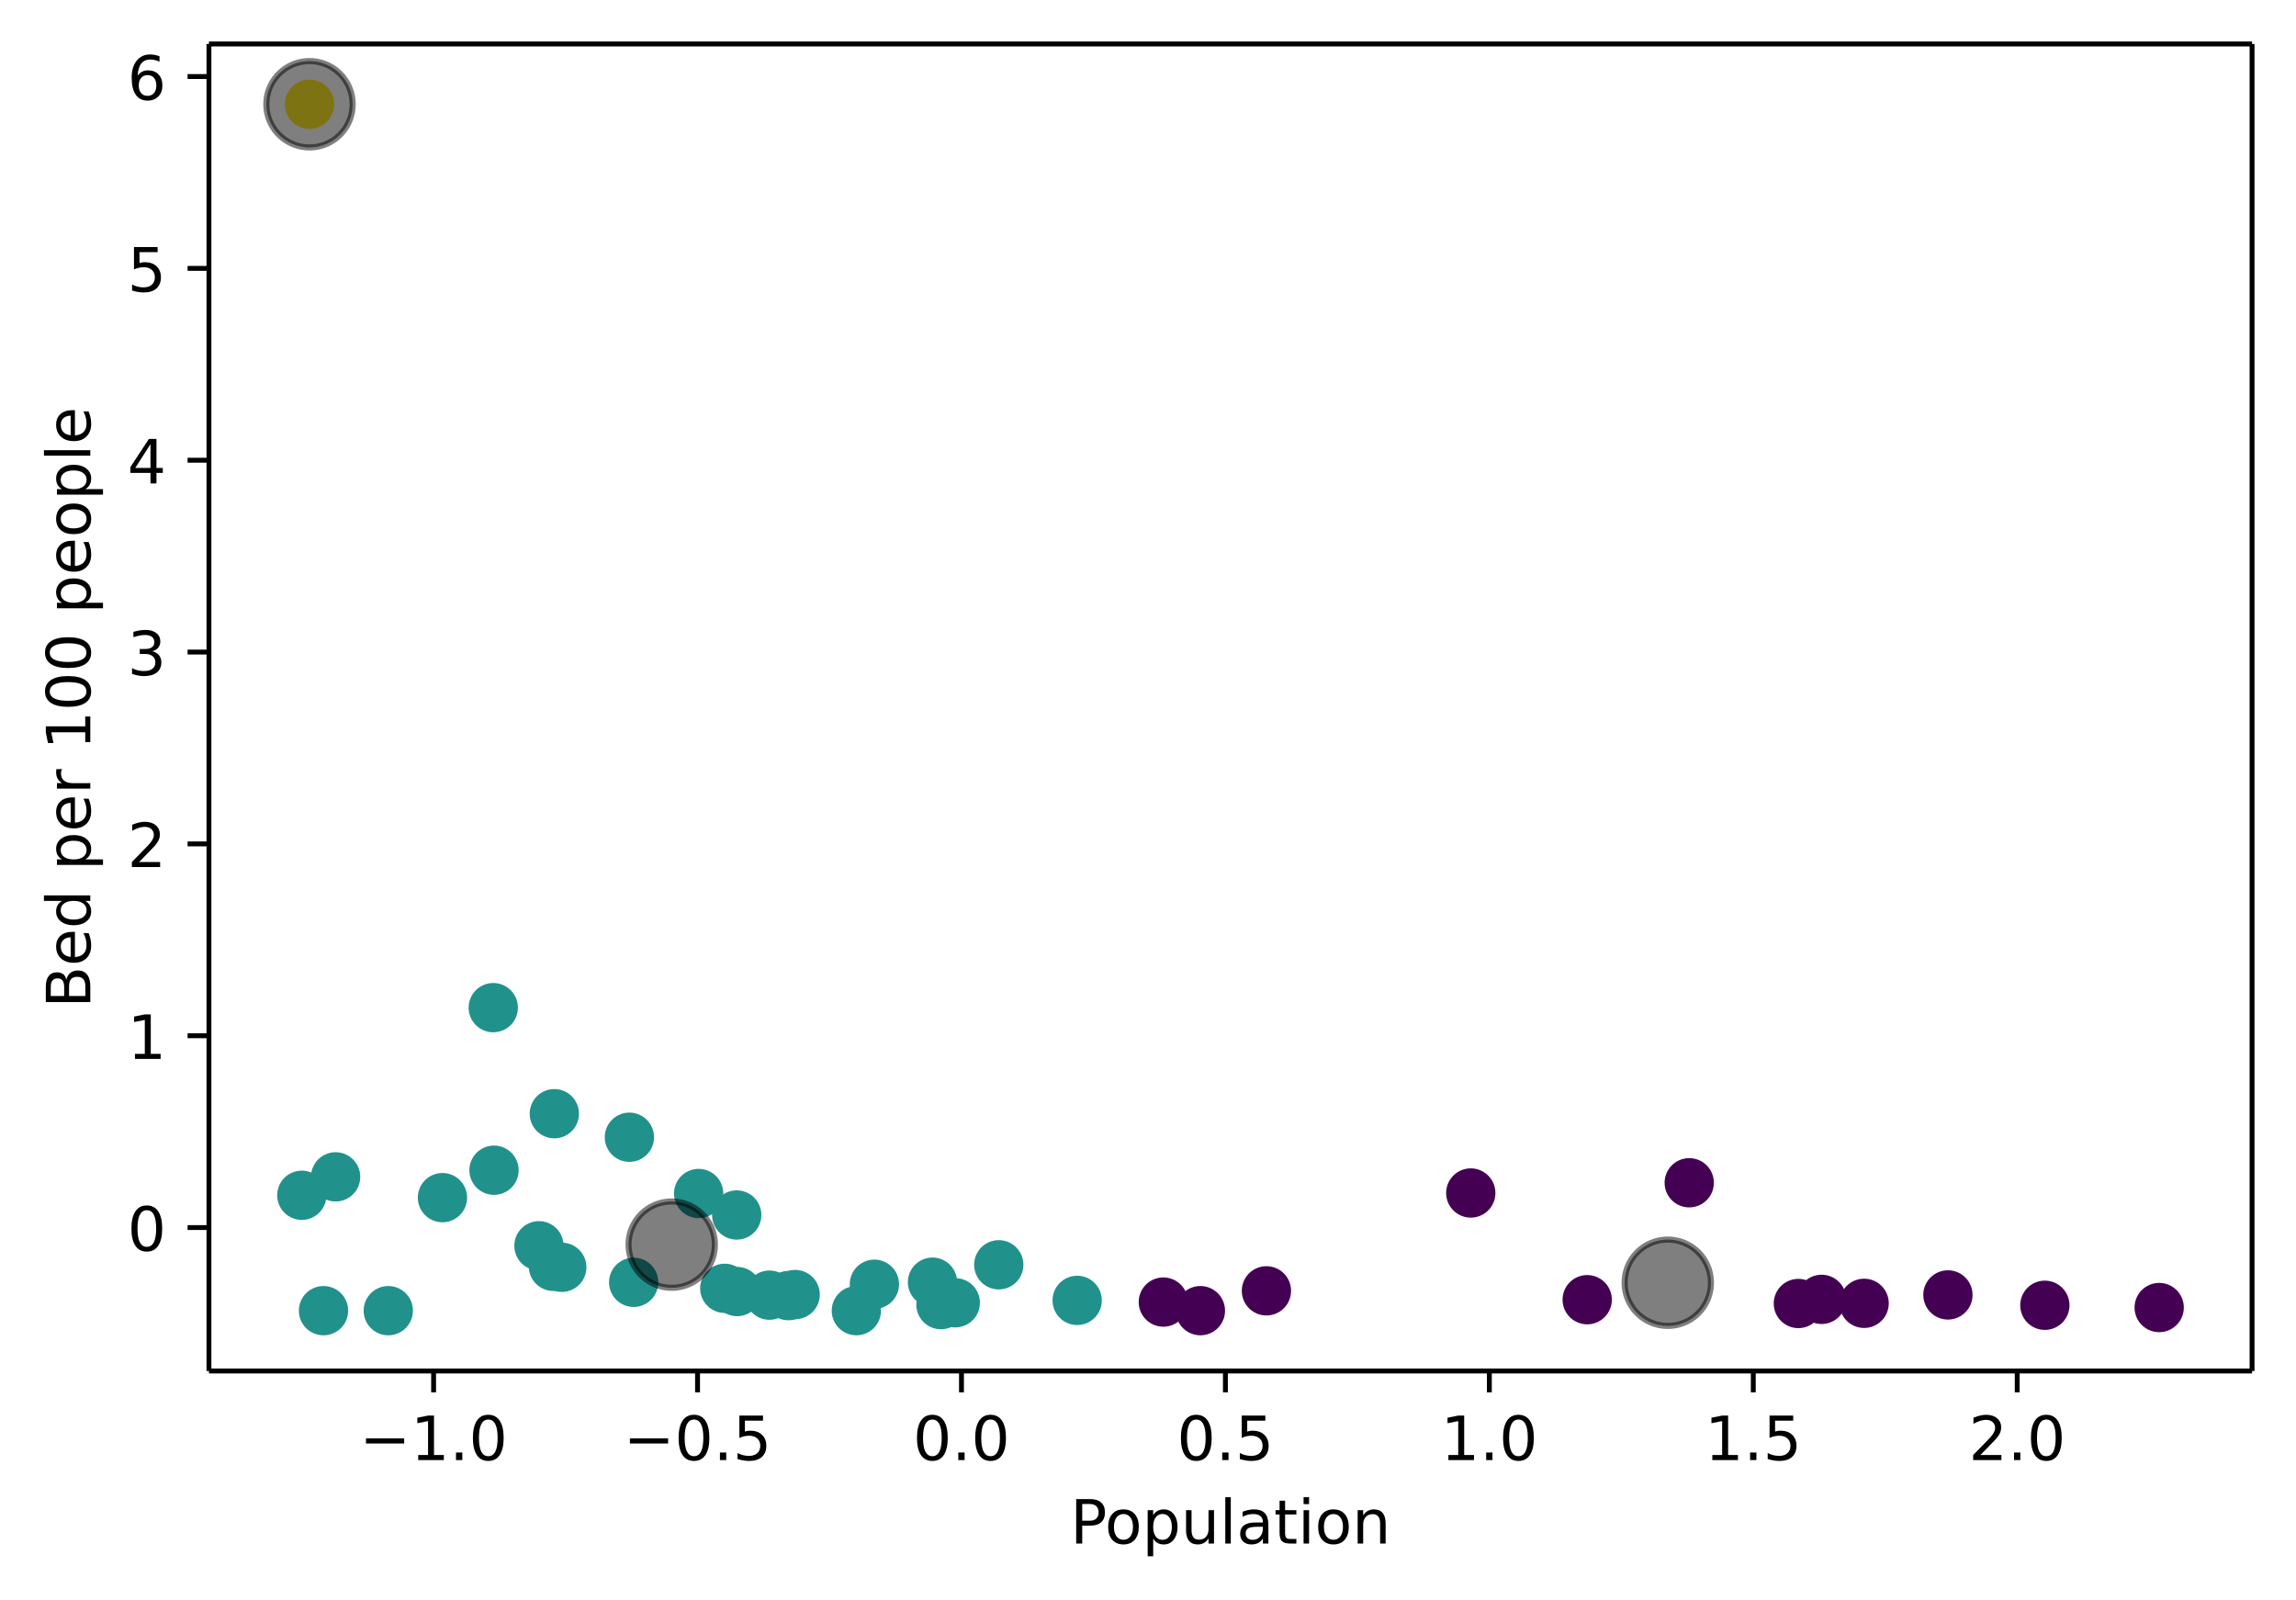 <svg height="349.595" viewBox="0 0 376.241 262.196" width="501.654" xmlns="http://www.w3.org/2000/svg" xmlns:xlink="http://www.w3.org/1999/xlink"><defs><style>*{stroke-linecap:butt;stroke-linejoin:round}</style></defs><g id="figure_1"><path d="M0 262.196h376.24V0H0z" fill="none" id="patch_1"/><g id="axes_1"><path d="M34.24 224.64h334.8V7.2H34.24z" fill="#fff" id="patch_2"/><g id="PathCollection_1"><defs><path d="M0 3.536a3.536 3.536 0 100-7.072 3.536 3.536 0 000 7.072z" id="C0_0_e3304850e0"/></defs><g clip-path="url(#pb89490b4bb)"><use x="353.822" xlink:href="#C0_0_e3304850e0" y="214.244" fill="#440154" stroke="#440154"/></g><g clip-path="url(#pb89490b4bb)"><use x="143.286" xlink:href="#C0_0_e3304850e0" y="210.428" fill="#21918c" stroke="#21918c"/></g><g clip-path="url(#pb89490b4bb)"><use x="103.838" xlink:href="#C0_0_e3304850e0" y="210.109" fill="#21918c" stroke="#21918c"/></g><g clip-path="url(#pb89490b4bb)"><use x="152.805" xlink:href="#C0_0_e3304850e0" y="210.089" fill="#21918c" stroke="#21918c"/></g><g clip-path="url(#pb89490b4bb)"><use x="305.473" xlink:href="#C0_0_e3304850e0" y="213.553" fill="#440154" stroke="#440154"/></g><g clip-path="url(#pb89490b4bb)"><use x="54.998" xlink:href="#C0_0_e3304850e0" y="192.831" fill="#21918c" stroke="#21918c"/></g><g clip-path="url(#pb89490b4bb)"><use x="129.186" xlink:href="#C0_0_e3304850e0" y="212.292" fill="#21918c" stroke="#21918c"/></g><g clip-path="url(#pb89490b4bb)"><use x="130.303" xlink:href="#C0_0_e3304850e0" y="212.116" fill="#21918c" stroke="#21918c"/></g><g clip-path="url(#pb89490b4bb)"><use x="126.085" xlink:href="#C0_0_e3304850e0" y="212.215" fill="#21918c" stroke="#21918c"/></g><g clip-path="url(#pb89490b4bb)"><use x="335.088" xlink:href="#C0_0_e3304850e0" y="213.873" fill="#440154" stroke="#440154"/></g><g clip-path="url(#pb89490b4bb)"><use x="276.812" xlink:href="#C0_0_e3304850e0" y="193.8" fill="#440154" stroke="#440154"/></g><g clip-path="url(#pb89490b4bb)"><use x="120.788" xlink:href="#C0_0_e3304850e0" y="211.623" fill="#21918c" stroke="#21918c"/></g><g clip-path="url(#pb89490b4bb)"><use x="163.667" xlink:href="#C0_0_e3304850e0" y="207.24" fill="#21918c" stroke="#21918c"/></g><g clip-path="url(#pb89490b4bb)"><use x="319.204" xlink:href="#C0_0_e3304850e0" y="212.177" fill="#440154" stroke="#440154"/></g><g clip-path="url(#pb89490b4bb)"><use x="156.539" xlink:href="#C0_0_e3304850e0" y="213.461" fill="#21918c" stroke="#21918c"/></g><g clip-path="url(#pb89490b4bb)"><use x="120.726" xlink:href="#C0_0_e3304850e0" y="199.081" fill="#21918c" stroke="#21918c"/></g><g clip-path="url(#pb89490b4bb)"><use x="207.529" xlink:href="#C0_0_e3304850e0" y="211.507" fill="#440154" stroke="#440154"/></g><g clip-path="url(#pb89490b4bb)"><use x="88.317" xlink:href="#C0_0_e3304850e0" y="204.125" fill="#21918c" stroke="#21918c"/></g><g clip-path="url(#pb89490b4bb)"><use x="90.837" xlink:href="#C0_0_e3304850e0" y="182.482" fill="#21918c" stroke="#21918c"/></g><g clip-path="url(#pb89490b4bb)"><use x="90.687" xlink:href="#C0_0_e3304850e0" y="207.494" fill="#21918c" stroke="#21918c"/></g><g clip-path="url(#pb89490b4bb)"><use x="154.195" xlink:href="#C0_0_e3304850e0" y="213.767" fill="#21918c" stroke="#21918c"/></g><g clip-path="url(#pb89490b4bb)"><use x="260.092" xlink:href="#C0_0_e3304850e0" y="212.959" fill="#440154" stroke="#440154"/></g><g clip-path="url(#pb89490b4bb)"><use x="80.953" xlink:href="#C0_0_e3304850e0" y="191.744" fill="#21918c" stroke="#21918c"/></g><g clip-path="url(#pb89490b4bb)"><use x="63.628" xlink:href="#C0_0_e3304850e0" y="214.756" fill="#21918c" stroke="#21918c"/></g><g clip-path="url(#pb89490b4bb)"><use x="50.718" xlink:href="#C0_0_e3304850e0" y="17.084" fill="#fde725" stroke="#fde725"/></g><g clip-path="url(#pb89490b4bb)"><use x="114.485" xlink:href="#C0_0_e3304850e0" y="195.559" fill="#21918c" stroke="#21918c"/></g><g clip-path="url(#pb89490b4bb)"><use x="53.014" xlink:href="#C0_0_e3304850e0" y="214.756" fill="#21918c" stroke="#21918c"/></g><g clip-path="url(#pb89490b4bb)"><use x="92.058" xlink:href="#C0_0_e3304850e0" y="207.648" fill="#21918c" stroke="#21918c"/></g><g clip-path="url(#pb89490b4bb)"><use x="241.013" xlink:href="#C0_0_e3304850e0" y="195.476" fill="#440154" stroke="#440154"/></g><g clip-path="url(#pb89490b4bb)"><use x="140.331" xlink:href="#C0_0_e3304850e0" y="214.756" fill="#21918c" stroke="#21918c"/></g><g clip-path="url(#pb89490b4bb)"><use x="176.515" xlink:href="#C0_0_e3304850e0" y="213.074" fill="#21918c" stroke="#21918c"/></g><g clip-path="url(#pb89490b4bb)"><use x="190.635" xlink:href="#C0_0_e3304850e0" y="213.348" fill="#440154" stroke="#440154"/></g><g clip-path="url(#pb89490b4bb)"><use x="49.459" xlink:href="#C0_0_e3304850e0" y="195.849" fill="#21918c" stroke="#21918c"/></g><g clip-path="url(#pb89490b4bb)"><use x="298.503" xlink:href="#C0_0_e3304850e0" y="212.905" fill="#440154" stroke="#440154"/></g><g clip-path="url(#pb89490b4bb)"><use x="80.83" xlink:href="#C0_0_e3304850e0" y="165.107" fill="#21918c" stroke="#21918c"/></g><g clip-path="url(#pb89490b4bb)"><use x="294.696" xlink:href="#C0_0_e3304850e0" y="213.583" fill="#440154" stroke="#440154"/></g><g clip-path="url(#pb89490b4bb)"><use x="196.708" xlink:href="#C0_0_e3304850e0" y="214.756" fill="#440154" stroke="#440154"/></g><g clip-path="url(#pb89490b4bb)"><use x="72.506" xlink:href="#C0_0_e3304850e0" y="196.237" fill="#21918c" stroke="#21918c"/></g><g clip-path="url(#pb89490b4bb)"><use x="118.765" xlink:href="#C0_0_e3304850e0" y="211.097" fill="#21918c" stroke="#21918c"/></g><g clip-path="url(#pb89490b4bb)"><use x="103.137" xlink:href="#C0_0_e3304850e0" y="186.339" fill="#21918c" stroke="#21918c"/></g></g><g id="PathCollection_2"><defs><path d="M0 7.071A7.071 7.071 0 100-7.072 7.071 7.071 0 000 7.071z" id="m46330864b3" stroke="#000" stroke-opacity=".5"/></defs><g clip-path="url(#pb89490b4bb)" fill-opacity=".5" stroke="#000" stroke-opacity=".5"><use x="273.298" xlink:href="#m46330864b3" y="210.182"/><use x="110.072" xlink:href="#m46330864b3" y="203.936"/><use x="50.718" xlink:href="#m46330864b3" y="17.084"/></g></g><g id="matplotlib.axis_1"><g id="xtick_1"><g id="line2d_1"><defs><path d="M0 0v3.5" id="m0fbd296a0f" stroke="#000" stroke-width=".8"/></defs><use x="71.055" xlink:href="#m0fbd296a0f" y="224.64" stroke="#000" stroke-width=".8"/></g><g id="text_1"><defs><path d="M10.594 35.5h62.593v-8.297H10.594z" id="DejaVuSans-8722"/><path d="M12.406 8.297h16.11v55.625l-17.532-3.516v8.985l17.438 3.515h9.86V8.296H54.39V0H12.406z" id="DejaVuSans-49"/><path d="M10.688 12.406H21V0H10.687z" id="DejaVuSans-46"/><path d="M31.781 66.406q-7.61 0-11.453-7.5Q16.5 51.422 16.5 36.375q0-14.984 3.828-22.484 3.844-7.5 11.453-7.5 7.672 0 11.5 7.5 3.844 7.5 3.844 22.484 0 15.047-3.844 22.531-3.828 7.5-11.5 7.5zm0 7.813q12.266 0 18.735-9.703 6.468-9.688 6.468-28.141 0-18.406-6.468-28.11-6.47-9.687-18.735-9.687-12.25 0-18.718 9.688-6.47 9.703-6.47 28.109 0 18.453 6.47 28.14Q19.53 74.22 31.78 74.22z" id="DejaVuSans-48"/></defs><g transform="matrix(.1 0 0 -.1 58.914 239.238)"><use xlink:href="#DejaVuSans-8722"/><use x="83.789" xlink:href="#DejaVuSans-49"/><use x="147.412" xlink:href="#DejaVuSans-46"/><use x="179.199" xlink:href="#DejaVuSans-48"/></g></g></g><g id="xtick_2"><use x="114.305" xlink:href="#m0fbd296a0f" y="224.64" stroke="#000" stroke-width=".8" id="line2d_2"/><g id="text_2"><defs><path d="M10.797 72.906h38.719v-8.312H19.828v-17.86q2.14.735 4.281 1.094 2.157.36 4.313.36 12.203 0 19.328-6.688 7.14-6.688 7.14-18.11 0-11.765-7.328-18.296-7.328-6.516-20.656-6.516-4.593 0-9.36.781-4.75.782-9.827 2.344v9.922q4.39-2.39 9.078-3.563 4.687-1.171 9.906-1.171 8.453 0 13.375 4.437 4.938 4.438 4.938 12.063 0 7.609-4.938 12.047-4.922 4.453-13.375 4.453-3.953 0-7.89-.875-3.922-.875-8.016-2.735z" id="DejaVuSans-53"/></defs><g transform="matrix(.1 0 0 -.1 102.164 239.238)"><use xlink:href="#DejaVuSans-8722"/><use x="83.789" xlink:href="#DejaVuSans-48"/><use x="147.412" xlink:href="#DejaVuSans-46"/><use x="179.199" xlink:href="#DejaVuSans-53"/></g></g></g><g id="xtick_3"><use x="157.556" xlink:href="#m0fbd296a0f" y="224.64" stroke="#000" stroke-width=".8" id="line2d_3"/><g transform="matrix(.1 0 0 -.1 149.604 239.238)" id="text_3"><use xlink:href="#DejaVuSans-48"/><use x="63.623" xlink:href="#DejaVuSans-46"/><use x="95.41" xlink:href="#DejaVuSans-48"/></g></g><g id="xtick_4"><use x="200.806" xlink:href="#m0fbd296a0f" y="224.64" stroke="#000" stroke-width=".8" id="line2d_4"/><g transform="matrix(.1 0 0 -.1 192.855 239.238)" id="text_4"><use xlink:href="#DejaVuSans-48"/><use x="63.623" xlink:href="#DejaVuSans-46"/><use x="95.41" xlink:href="#DejaVuSans-53"/></g></g><g id="xtick_5"><use x="244.057" xlink:href="#m0fbd296a0f" y="224.64" stroke="#000" stroke-width=".8" id="line2d_5"/><g transform="matrix(.1 0 0 -.1 236.105 239.238)" id="text_5"><use xlink:href="#DejaVuSans-49"/><use x="63.623" xlink:href="#DejaVuSans-46"/><use x="95.41" xlink:href="#DejaVuSans-48"/></g></g><g id="xtick_6"><use x="287.307" xlink:href="#m0fbd296a0f" y="224.64" stroke="#000" stroke-width=".8" id="line2d_6"/><g transform="matrix(.1 0 0 -.1 279.355 239.238)" id="text_6"><use xlink:href="#DejaVuSans-49"/><use x="63.623" xlink:href="#DejaVuSans-46"/><use x="95.41" xlink:href="#DejaVuSans-53"/></g></g><g id="xtick_7"><use x="330.557" xlink:href="#m0fbd296a0f" y="224.64" stroke="#000" stroke-width=".8" id="line2d_7"/><g id="text_7"><defs><path d="M19.188 8.297h34.421V0H7.33v8.297q5.609 5.812 15.296 15.594 9.703 9.797 12.188 12.64 4.734 5.313 6.609 9 1.89 3.688 1.89 7.25 0 5.813-4.078 9.469-4.078 3.672-10.625 3.672-4.64 0-9.797-1.61-5.14-1.609-11-4.89v9.969Q13.767 71.78 18.938 73q5.188 1.219 9.485 1.219 11.328 0 18.062-5.672 6.735-5.656 6.735-15.125 0-4.5-1.688-8.531-1.672-4.016-6.125-9.485-1.218-1.422-7.765-8.187-6.532-6.766-18.453-18.922z" id="DejaVuSans-50"/></defs><g transform="matrix(.1 0 0 -.1 322.606 239.238)"><use xlink:href="#DejaVuSans-50"/><use x="63.623" xlink:href="#DejaVuSans-46"/><use x="95.41" xlink:href="#DejaVuSans-48"/></g></g></g><g id="text_8"><defs><path d="M19.672 64.797v-27.39h12.406q6.89 0 10.64 3.562 3.766 3.562 3.766 10.156 0 6.547-3.765 10.11-3.75 3.562-10.64 3.562zm-9.86 8.11h22.266q12.266 0 18.531-5.548 6.282-5.546 6.282-16.234 0-10.797-6.282-16.313-6.265-5.515-18.53-5.515H19.671V0h-9.86z" id="DejaVuSans-80"/><path d="M30.61 48.39q-7.22 0-11.422-5.64-4.204-5.64-4.204-15.453 0-9.813 4.172-15.453 4.188-5.64 11.453-5.64 7.188 0 11.375 5.655 4.203 5.672 4.203 15.438 0 9.719-4.203 15.406-4.187 5.688-11.375 5.688zm0 7.61q11.718 0 18.406-7.625 6.703-7.61 6.703-21.078 0-13.422-6.703-21.078-6.688-7.64-18.407-7.64-11.765 0-18.437 7.64-6.656 7.656-6.656 21.078 0 13.469 6.656 21.078Q18.844 56 30.609 56z" id="DejaVuSans-111"/><path d="M18.11 8.203v-29H9.077v75.484h9.031v-8.296q2.844 4.875 7.157 7.234Q29.594 56 35.594 56q9.968 0 16.187-7.906 6.235-7.907 6.235-20.797T51.78 6.484q-6.218-7.906-16.187-7.906-6 0-10.328 2.375-4.313 2.375-7.157 7.25zm30.578 19.094q0 9.906-4.079 15.547-4.078 5.64-11.203 5.64-7.14 0-11.218-5.64-4.079-5.64-4.079-15.547 0-9.906 4.078-15.547 4.079-5.64 11.22-5.64 7.124 0 11.202 5.64t4.078 15.547z" id="DejaVuSans-112"/><path d="M8.5 21.578v33.11h8.984V21.922q0-7.766 3.016-11.656 3.031-3.875 9.094-3.875 7.265 0 11.484 4.64 4.234 4.64 4.234 12.656v31h8.985V0h-8.984v8.406Q42.047 3.422 37.718 1q-4.313-2.422-10.032-2.422-9.421 0-14.312 5.86Q8.5 10.296 8.5 21.578zM31.11 56z" id="DejaVuSans-117"/><path d="M9.422 75.984h8.984V0H9.422z" id="DejaVuSans-108"/><path d="M34.281 27.484q-10.89 0-15.093-2.484-4.204-2.484-4.204-8.5 0-4.781 3.157-7.594 3.156-2.797 8.562-2.797 7.485 0 12 5.297 4.516 5.297 4.516 14.078v2zm17.922 3.72V0H43.22v8.297Q40.14 3.328 35.547.953q-4.594-2.375-11.234-2.375-8.391 0-13.36 4.719Q6 8.016 6 15.922q0 9.219 6.172 13.906 6.187 4.688 18.437 4.688h12.61v.89q0 6.203-4.078 9.594-4.078 3.39-11.453 3.39-4.688 0-9.141-1.124-4.438-1.125-8.531-3.375v8.312q4.921 1.906 9.562 2.844 4.64.953 9.031.953 11.875 0 17.735-6.156 5.86-6.14 5.86-18.64z" id="DejaVuSans-97"/><path d="M18.313 70.219V54.688h18.5v-6.985h-18.5V18.016q0-6.688 1.828-8.594 1.828-1.906 7.453-1.906h9.218V0h-9.218q-10.407 0-14.36 3.875-3.953 3.89-3.953 14.14v29.688H2.687v6.984h6.594V70.22z" id="DejaVuSans-116"/><path d="M9.422 54.688h8.984V0H9.422zm0 21.296h8.984v-11.39H9.422z" id="DejaVuSans-105"/><path d="M54.89 33.016V0h-8.984v32.719q0 7.765-3.031 11.61-3.031 3.858-9.078 3.858-7.281 0-11.484-4.64-4.204-4.625-4.204-12.64V0H9.08v54.688h9.03v-8.5q3.235 4.937 7.594 7.374Q30.078 56 35.797 56q9.422 0 14.25-5.828 4.844-5.828 4.844-17.156z" id="DejaVuSans-110"/></defs><g transform="matrix(.1 0 0 -.1 175.374 252.917)"><use xlink:href="#DejaVuSans-80"/><use x="56.678" xlink:href="#DejaVuSans-111"/><use x="117.859" xlink:href="#DejaVuSans-112"/><use x="181.336" xlink:href="#DejaVuSans-117"/><use x="244.715" xlink:href="#DejaVuSans-108"/><use x="272.498" xlink:href="#DejaVuSans-97"/><use x="333.777" xlink:href="#DejaVuSans-116"/><use x="372.986" xlink:href="#DejaVuSans-105"/><use x="400.77" xlink:href="#DejaVuSans-111"/><use x="461.951" xlink:href="#DejaVuSans-110"/></g></g></g><g id="matplotlib.axis_2"><g id="ytick_1"><g id="line2d_8"><defs><path d="M0 0h-3.5" id="mee214f1209" stroke="#000" stroke-width=".8"/></defs><use x="34.241" xlink:href="#mee214f1209" y="201.139" stroke="#000" stroke-width=".8"/></g><use xlink:href="#DejaVuSans-48" transform="matrix(.1 0 0 -.1 20.878 204.938)" id="text_9"/></g><g id="ytick_2"><use x="34.241" xlink:href="#mee214f1209" y="169.706" stroke="#000" stroke-width=".8" id="line2d_9"/><use xlink:href="#DejaVuSans-49" transform="matrix(.1 0 0 -.1 20.878 173.505)" id="text_10"/></g><g id="ytick_3"><use x="34.241" xlink:href="#mee214f1209" y="138.274" stroke="#000" stroke-width=".8" id="line2d_10"/><use xlink:href="#DejaVuSans-50" transform="matrix(.1 0 0 -.1 20.878 142.073)" id="text_11"/></g><g id="ytick_4"><use x="34.241" xlink:href="#mee214f1209" y="106.841" stroke="#000" stroke-width=".8" id="line2d_11"/><g id="text_12"><defs><path d="M40.578 39.313Q47.656 37.797 51.625 33q3.984-4.781 3.984-11.813 0-10.78-7.422-16.703-7.421-5.906-21.093-5.906-4.578 0-9.438.906-4.86.907-10.031 2.72v9.515q4.094-2.39 8.969-3.61 4.89-1.218 10.218-1.218 9.266 0 14.125 3.656 4.86 3.656 4.86 10.64 0 6.454-4.516 10.079-4.515 3.64-12.562 3.64h-8.5v8.11h8.89q7.266 0 11.125 2.906 3.86 2.906 3.86 8.375 0 5.61-3.985 8.61-3.968 3.015-11.39 3.015-4.063 0-8.703-.89-4.641-.876-10.203-2.72v8.782q5.624 1.562 10.53 2.344 4.907.78 9.25.78 11.235 0 17.766-5.109 6.547-5.093 6.547-13.78 0-6.063-3.468-10.235-3.47-4.172-9.86-5.782z" id="DejaVuSans-51"/></defs><use xlink:href="#DejaVuSans-51" transform="matrix(.1 0 0 -.1 20.878 110.64)"/></g></g><g id="ytick_5"><use x="34.241" xlink:href="#mee214f1209" y="75.409" stroke="#000" stroke-width=".8" id="line2d_12"/><g id="text_13"><defs><path d="M37.797 64.313L12.89 25.39h24.906zm-2.594 8.593H47.61V25.391h10.407v-8.203H47.609V0h-9.812v17.188H4.89v9.515z" id="DejaVuSans-52"/></defs><use xlink:href="#DejaVuSans-52" transform="matrix(.1 0 0 -.1 20.878 79.208)"/></g></g><g id="ytick_6"><use x="34.241" xlink:href="#mee214f1209" y="43.977" stroke="#000" stroke-width=".8" id="line2d_13"/><use xlink:href="#DejaVuSans-53" transform="matrix(.1 0 0 -.1 20.878 47.776)" id="text_14"/></g><g id="ytick_7"><use x="34.241" xlink:href="#mee214f1209" y="12.544" stroke="#000" stroke-width=".8" id="line2d_14"/><g id="text_15"><defs><path d="M33.016 40.375q-6.641 0-10.532-4.547-3.875-4.531-3.875-12.437 0-7.86 3.875-12.438 3.891-4.562 10.532-4.562 6.64 0 10.515 4.562 3.875 4.578 3.875 12.438 0 7.906-3.875 12.437-3.875 4.547-10.515 4.547zm19.578 30.922v-8.984q-3.719 1.75-7.5 2.671-3.782.938-7.5.938-9.766 0-14.922-6.594-5.14-6.594-5.875-19.922 2.875 4.25 7.219 6.516 4.359 2.266 9.578 2.266 10.984 0 17.36-6.672 6.374-6.657 6.374-18.125 0-11.235-6.64-18.032-6.641-6.78-17.672-6.78-12.657 0-19.344 9.687-6.688 9.703-6.688 28.109 0 17.281 8.204 27.563 8.203 10.28 22.015 10.28 3.719 0 7.5-.734t7.89-2.187z" id="DejaVuSans-54"/></defs><use xlink:href="#DejaVuSans-54" transform="matrix(.1 0 0 -.1 20.878 16.344)"/></g></g><g id="text_16"><defs><path d="M19.672 34.813V8.108H35.5q7.953 0 11.781 3.297 3.844 3.297 3.844 10.078 0 6.844-3.844 10.078-3.828 3.25-11.781 3.25zm0 29.984V42.828h14.61q7.218 0 10.75 2.703 3.546 2.719 3.546 8.282 0 5.515-3.547 8.25-3.531 2.734-10.75 2.734zm-9.86 8.11h25.204q11.28 0 17.375-4.688Q58.5 63.53 58.5 54.89q0-6.703-3.125-10.657-3.125-3.953-9.188-4.922 7.282-1.562 11.313-6.53 4.031-4.954 4.031-12.376 0-9.765-6.64-15.093Q48.25 0 35.984 0H9.812z" id="DejaVuSans-66"/><path d="M56.203 29.594v-4.39H14.891q.593-9.282 5.593-14.142 5-4.859 13.938-4.859 5.172 0 10.031 1.266 4.86 1.265 9.656 3.812v-8.5Q49.266.734 44.187-.344 39.11-1.422 33.892-1.422q-13.094 0-20.735 7.61-7.64 7.625-7.64 20.625 0 13.421 7.25 21.296Q20.016 56 32.328 56q11.031 0 17.453-7.11 6.422-7.093 6.422-19.296zm-8.984 2.64q-.094 7.36-4.125 11.75-4.032 4.407-10.672 4.407-7.516 0-12.031-4.25-4.516-4.25-5.203-11.97z" id="DejaVuSans-101"/><path d="M45.406 46.39v29.594h8.985V0h-8.985v8.203Q42.578 3.328 38.25.953q-4.313-2.375-10.375-2.375-9.906 0-16.14 7.906-6.22 7.922-6.22 20.813 0 12.89 6.22 20.797Q17.968 56 27.874 56q6.063 0 10.375-2.375 4.328-2.36 7.156-7.234zm-30.61-19.093q0-9.906 4.079-15.547 4.078-5.64 11.203-5.64 7.125 0 11.219 5.64 4.11 5.64 4.11 15.547 0 9.906-4.11 15.547-4.094 5.64-11.219 5.64-7.125 0-11.203-5.64-4.078-5.64-4.078-15.547z" id="DejaVuSans-100"/><path d="M41.11 46.297q-1.516.875-3.297 1.281Q36.03 48 33.89 48q-7.625 0-11.703-4.953-4.079-4.953-4.079-14.234V0H9.08v54.688h9.03v-8.5q2.844 4.984 7.375 7.39Q30.031 56 36.531 56q.922 0 2.047-.125 1.125-.11 2.484-.36z" id="DejaVuSans-114"/></defs><g transform="matrix(0 -.1 -.1 0 14.798 165.168)"><use xlink:href="#DejaVuSans-66"/><use x="68.604" xlink:href="#DejaVuSans-101"/><use x="130.127" xlink:href="#DejaVuSans-100"/><use x="193.604" xlink:href="#DejaVuSans-32"/><use x="225.391" xlink:href="#DejaVuSans-112"/><use x="288.867" xlink:href="#DejaVuSans-101"/><use x="350.391" xlink:href="#DejaVuSans-114"/><use x="391.504" xlink:href="#DejaVuSans-32"/><use x="423.291" xlink:href="#DejaVuSans-49"/><use x="486.914" xlink:href="#DejaVuSans-48"/><use x="550.537" xlink:href="#DejaVuSans-48"/><use x="614.16" xlink:href="#DejaVuSans-32"/><use x="645.947" xlink:href="#DejaVuSans-112"/><use x="709.424" xlink:href="#DejaVuSans-101"/><use x="770.947" xlink:href="#DejaVuSans-111"/><use x="832.129" xlink:href="#DejaVuSans-112"/><use x="895.605" xlink:href="#DejaVuSans-108"/><use x="923.389" xlink:href="#DejaVuSans-101"/></g></g></g><path d="M34.24 224.64V7.2" fill="none" stroke="#000" stroke-linecap="square" stroke-width=".8" id="patch_3"/><path d="M369.04 224.64V7.2" fill="none" stroke="#000" stroke-linecap="square" stroke-width=".8" id="patch_4"/><path d="M34.24 224.64h334.8" fill="none" stroke="#000" stroke-linecap="square" stroke-width=".8" id="patch_5"/><path d="M34.24 7.2h334.8" fill="none" stroke="#000" stroke-linecap="square" stroke-width=".8" id="patch_6"/></g></g><defs><clipPath id="pb89490b4bb"><path d="M34.241 7.2h334.8v217.44h-334.8z"/></clipPath></defs></svg>